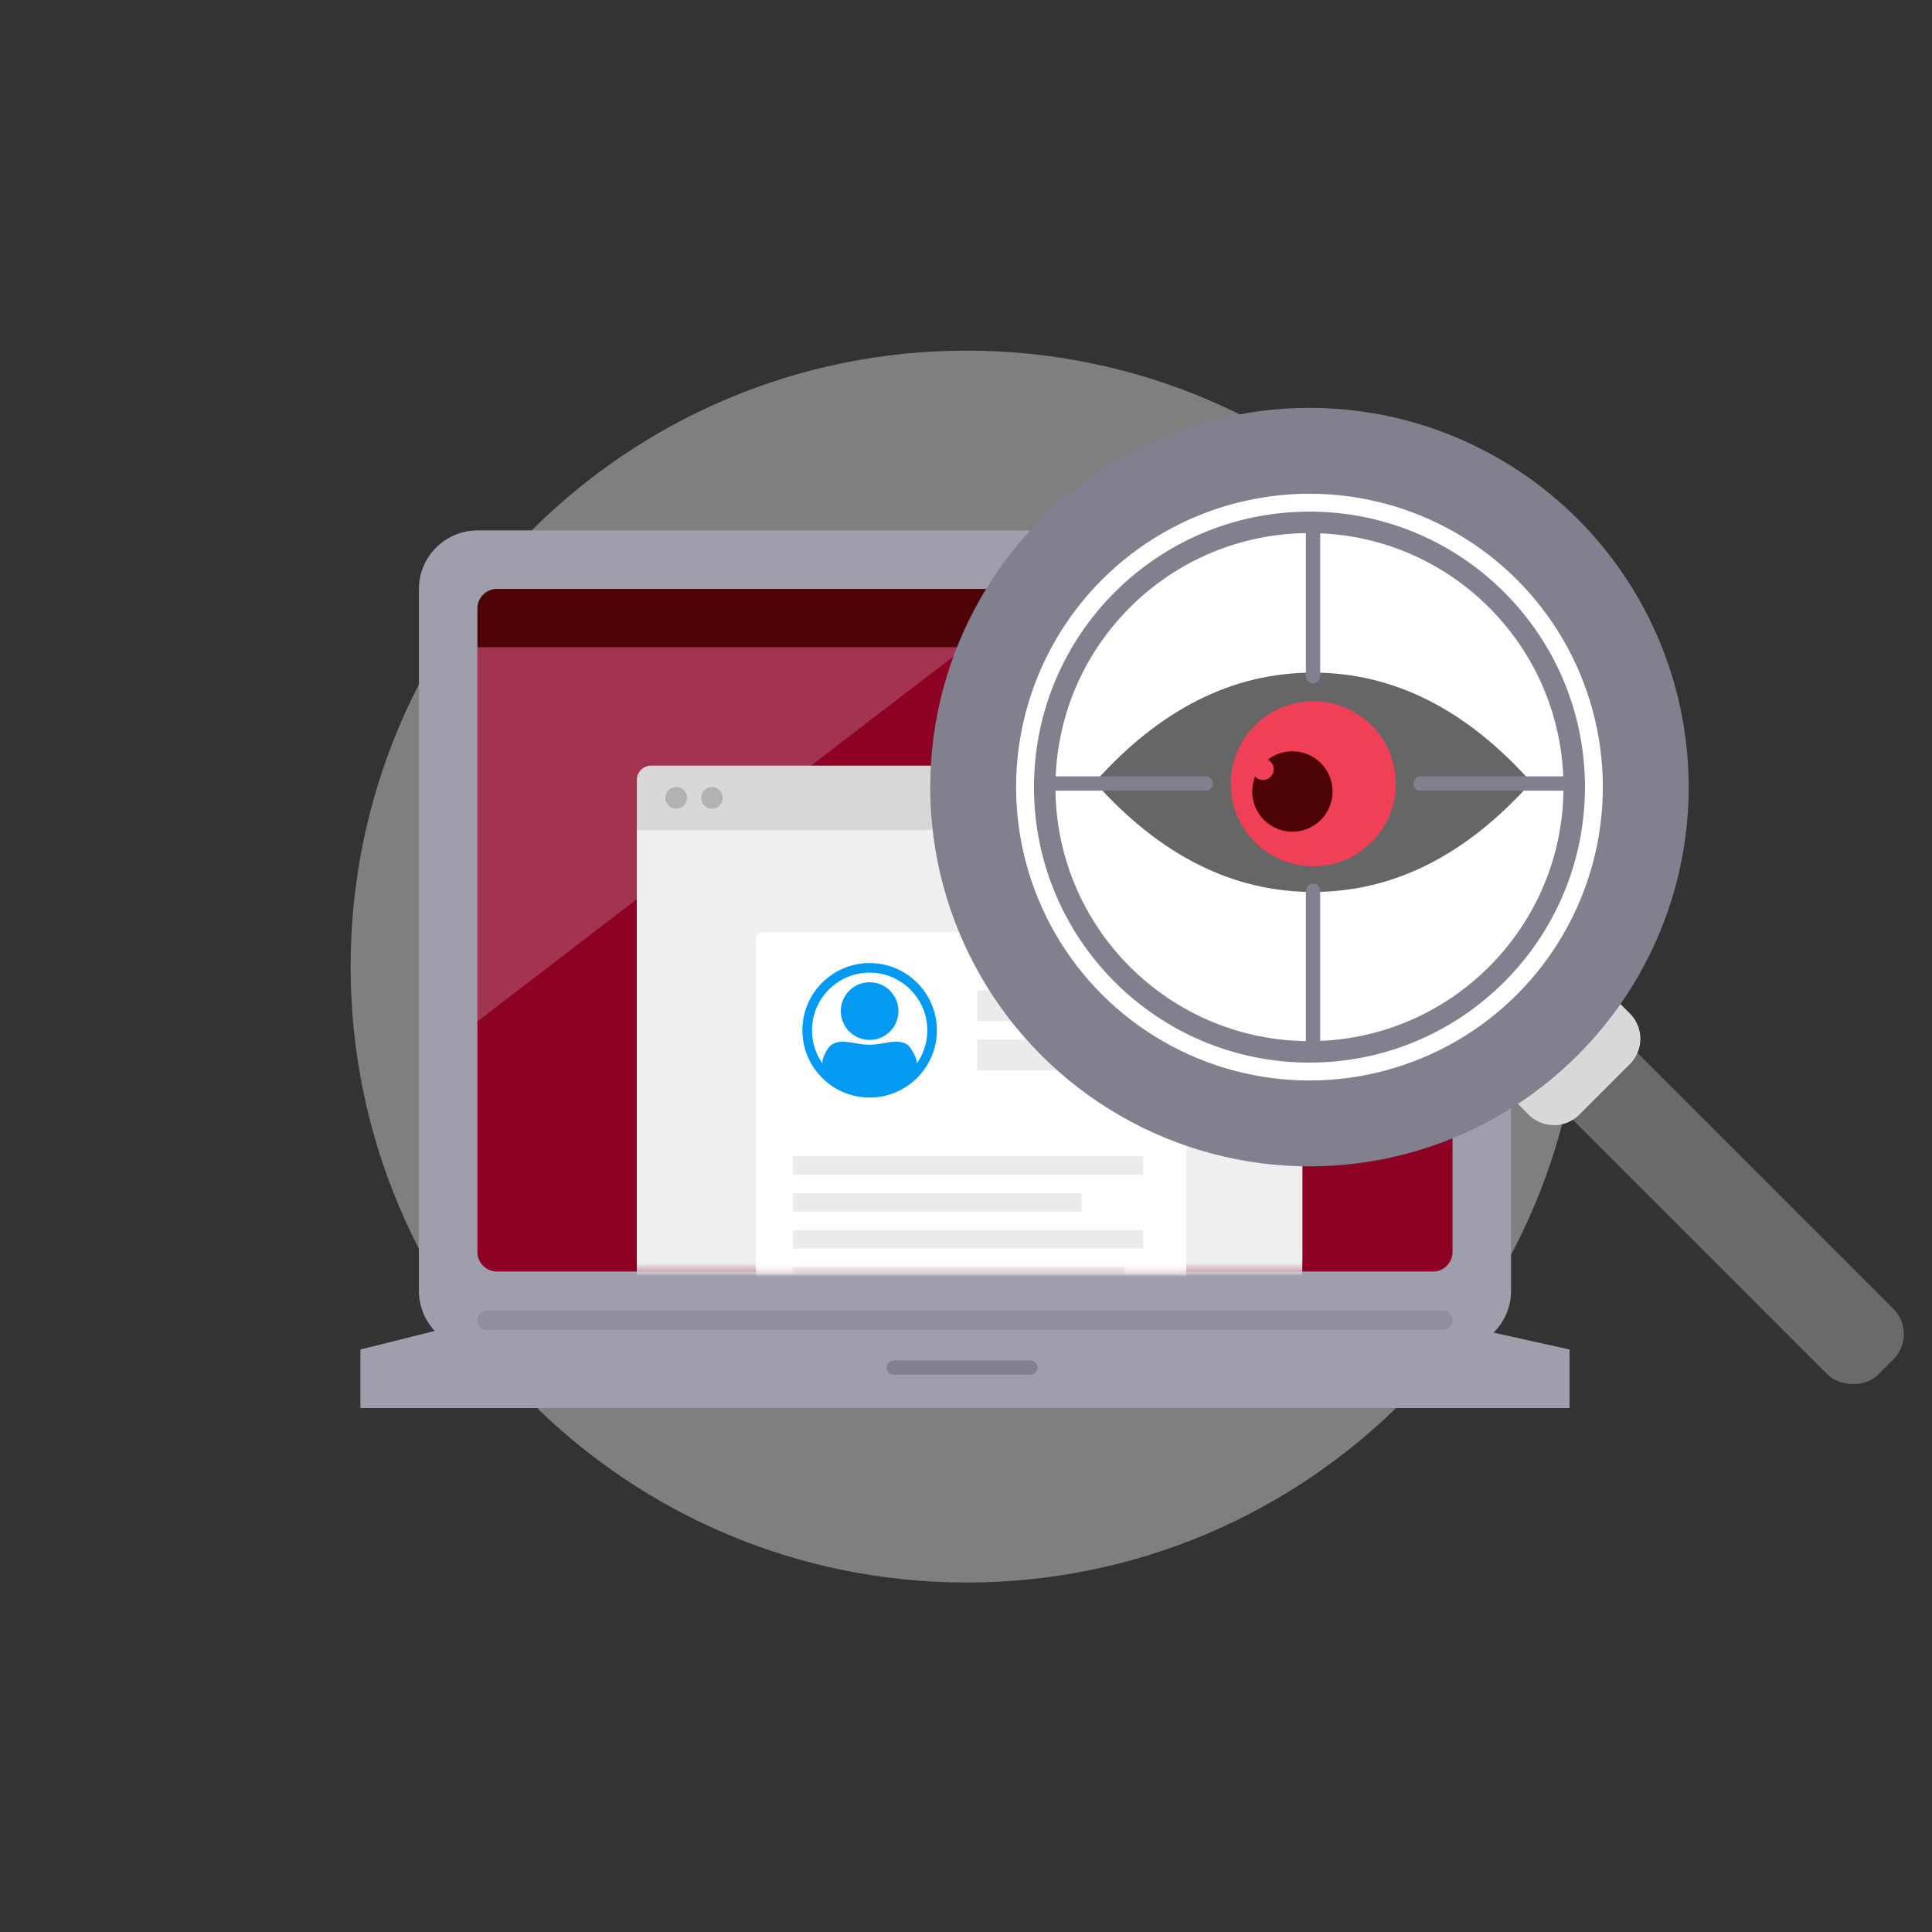 <svg width="270" height="270" xmlns="http://www.w3.org/2000/svg" xmlns:xlink="http://www.w3.org/1999/xlink"><rect width="100%" height="100%" fill="#333333" stroke="none"/><defs><path id="a" d="M0 0h103v83.754H0z"/></defs><g fill="none" fill-rule="evenodd"><path d="M135.08 49C87.538 49 49 87.539 49 135.08c0 47.54 38.539 86.079 86.08 86.079 47.54 0 86.079-38.54 86.079-86.08S182.619 49 135.079 49z" fill-opacity=".4" fill="#F0F0F4"/><path fill="#9E9EAC" d="M219.347 188.596v8.177H50.367v-8.177l21.804-5.45h122.646z"/><path d="M211.17 82.302v98.118c0 4.497-3.679 8.176-8.176 8.176H66.72c-4.497 0-8.177-3.68-8.177-8.176V82.302c0-4.497 3.68-8.176 8.177-8.176h136.274c4.497 0 8.177 3.68 8.177 8.176" fill="#9E9EAC"/><path d="M151.21 90.479H66.72v84.49a2.733 2.733 0 002.725 2.725h130.823c1.5 0 2.726-1.226 2.726-2.725v-84.49H151.21z" fill="#8C0124"/><path d="M200.269 82.302H69.445a2.734 2.734 0 00-2.725 2.726v5.45h136.274v-5.45a2.733 2.733 0 00-2.725-2.726" fill="#4E0206"/><path d="M201.631 185.87H68.082a1.362 1.362 0 110-2.725h133.55a1.362 1.362 0 110 2.726" fill="#8F8F9D"/><path stroke="#80808E" stroke-width="2" stroke-linecap="round" stroke-linejoin="round" d="M124.911 191.12h19.078"/><path fill-opacity=".2" fill="#FFF" d="M66.72 90.479v52.263l68.154-52.263z"/><g transform="translate(80 94)"><mask id="b" fill="#fff"><use xlink:href="#a"/></mask><g mask="url(#b)"><g transform="translate(9 13)"><rect fill="#D8D8D8" width="93" height="71" rx="2"/><circle fill="#B2B2B2" cx="5.5" cy="4.5" r="1.5"/><path d="M5.5 6a1.5 1.5 0 100-3 1.5 1.5 0 000 3zm5 0a1.5 1.5 0 100-3 1.5 1.5 0 000 3z" fill="#B2B2B2"/><path fill="#EFEFEF" d="M0 9h93v62.2H0z"/></g></g><g mask="url(#b)"><path d="M26.638 36.24h58.145a1 1 0 011 1v82.632a1 1 0 01-1 1H26.638a1 1 0 01-1-1V37.239a1 1 0 011-1z" fill="#FFF"/><path fill-opacity=".5" fill="#D8D8D8" d="M56.57 44.402h14.606v4.296H56.569zm0 6.873h23.198v4.296H56.57zM30.793 67.6h48.975v2.578H30.793zm0 5.156h40.383v2.577H30.793zm0 5.155h48.975v2.578H30.793zm0 5.155H77.19v2.578H30.793zm0 5.156H45.4v2.577H30.793zm0 8.592h40.383v2.577H30.793zm0 5.155h48.975v2.578H30.793zm0 5.155h45.538v2.578H30.793zm0 5.156h6.014v2.577h-6.014z"/><path d="M41.533 40.589c5.182 0 9.398 4.217 9.398 9.398 0 5.18-4.216 9.397-9.398 9.397-5.182 0-9.398-4.217-9.398-9.397 0-5.181 4.216-9.398 9.398-9.398zm0 1.342c-4.442 0-8.055 3.613-8.055 8.056a8.01 8.01 0 001.482 4.651c-.18-.61.633-2.133 1.14-2.533C37.5 51 39.455 52 41.5 52c2.046 0 4-1 5.466.105.377.435 1.307 1.932 1.14 2.538a8.032 8.032 0 001.482-4.656c0-4.443-3.612-8.056-8.055-8.056zm0 1.343a4.027 4.027 0 110 8.055 4.027 4.027 0 010-8.055z" fill="#049AF1"/></g></g><g transform="translate(136 63)"><rect fill="#6A6A6A" transform="rotate(-45 103.5 104)" x="97" y="70" width="13" height="68" rx="5"/><path d="M76.222 84.293l7.07-7.071a5 5 0 017.072 0l1.414 1.414a5 5 0 010 7.071l-7.07 7.071a5 5 0 01-7.072 0l-1.414-1.414a5 5 0 010-7.071z" fill="#D8D8D8"/><circle stroke="#80808E" stroke-width="12" fill="#FFF" cx="47" cy="47" r="47"/><circle stroke="#80808E" stroke-width="3" cx="47" cy="47" r="37"/><path d="M47.5 61.652c11.23 0 21.396-5.109 30.5-15.326C68.896 36.109 58.73 31 47.5 31S26.104 36.109 17 46.326c9.104 10.217 19.27 15.326 30.5 15.326z" fill="#666"/><path d="M47.532 58.065c6.37 0 11.533-5.164 11.533-11.533S53.9 35 47.532 35 36 40.163 36 46.532c0 6.37 5.163 11.533 11.532 11.533z" fill="#EF4056"/><path d="M44.614 42a5.614 5.614 0 11-5.21 3.521 1.5 1.5 0 101.784-2.355A5.592 5.592 0 0144.613 42z" fill="#4D0206"/><path stroke="#80808E" stroke-width="2" stroke-linecap="round" d="M10.5 46.5h22m30 0h22m-37 15v22m0-74v22"/></g></g></svg>
